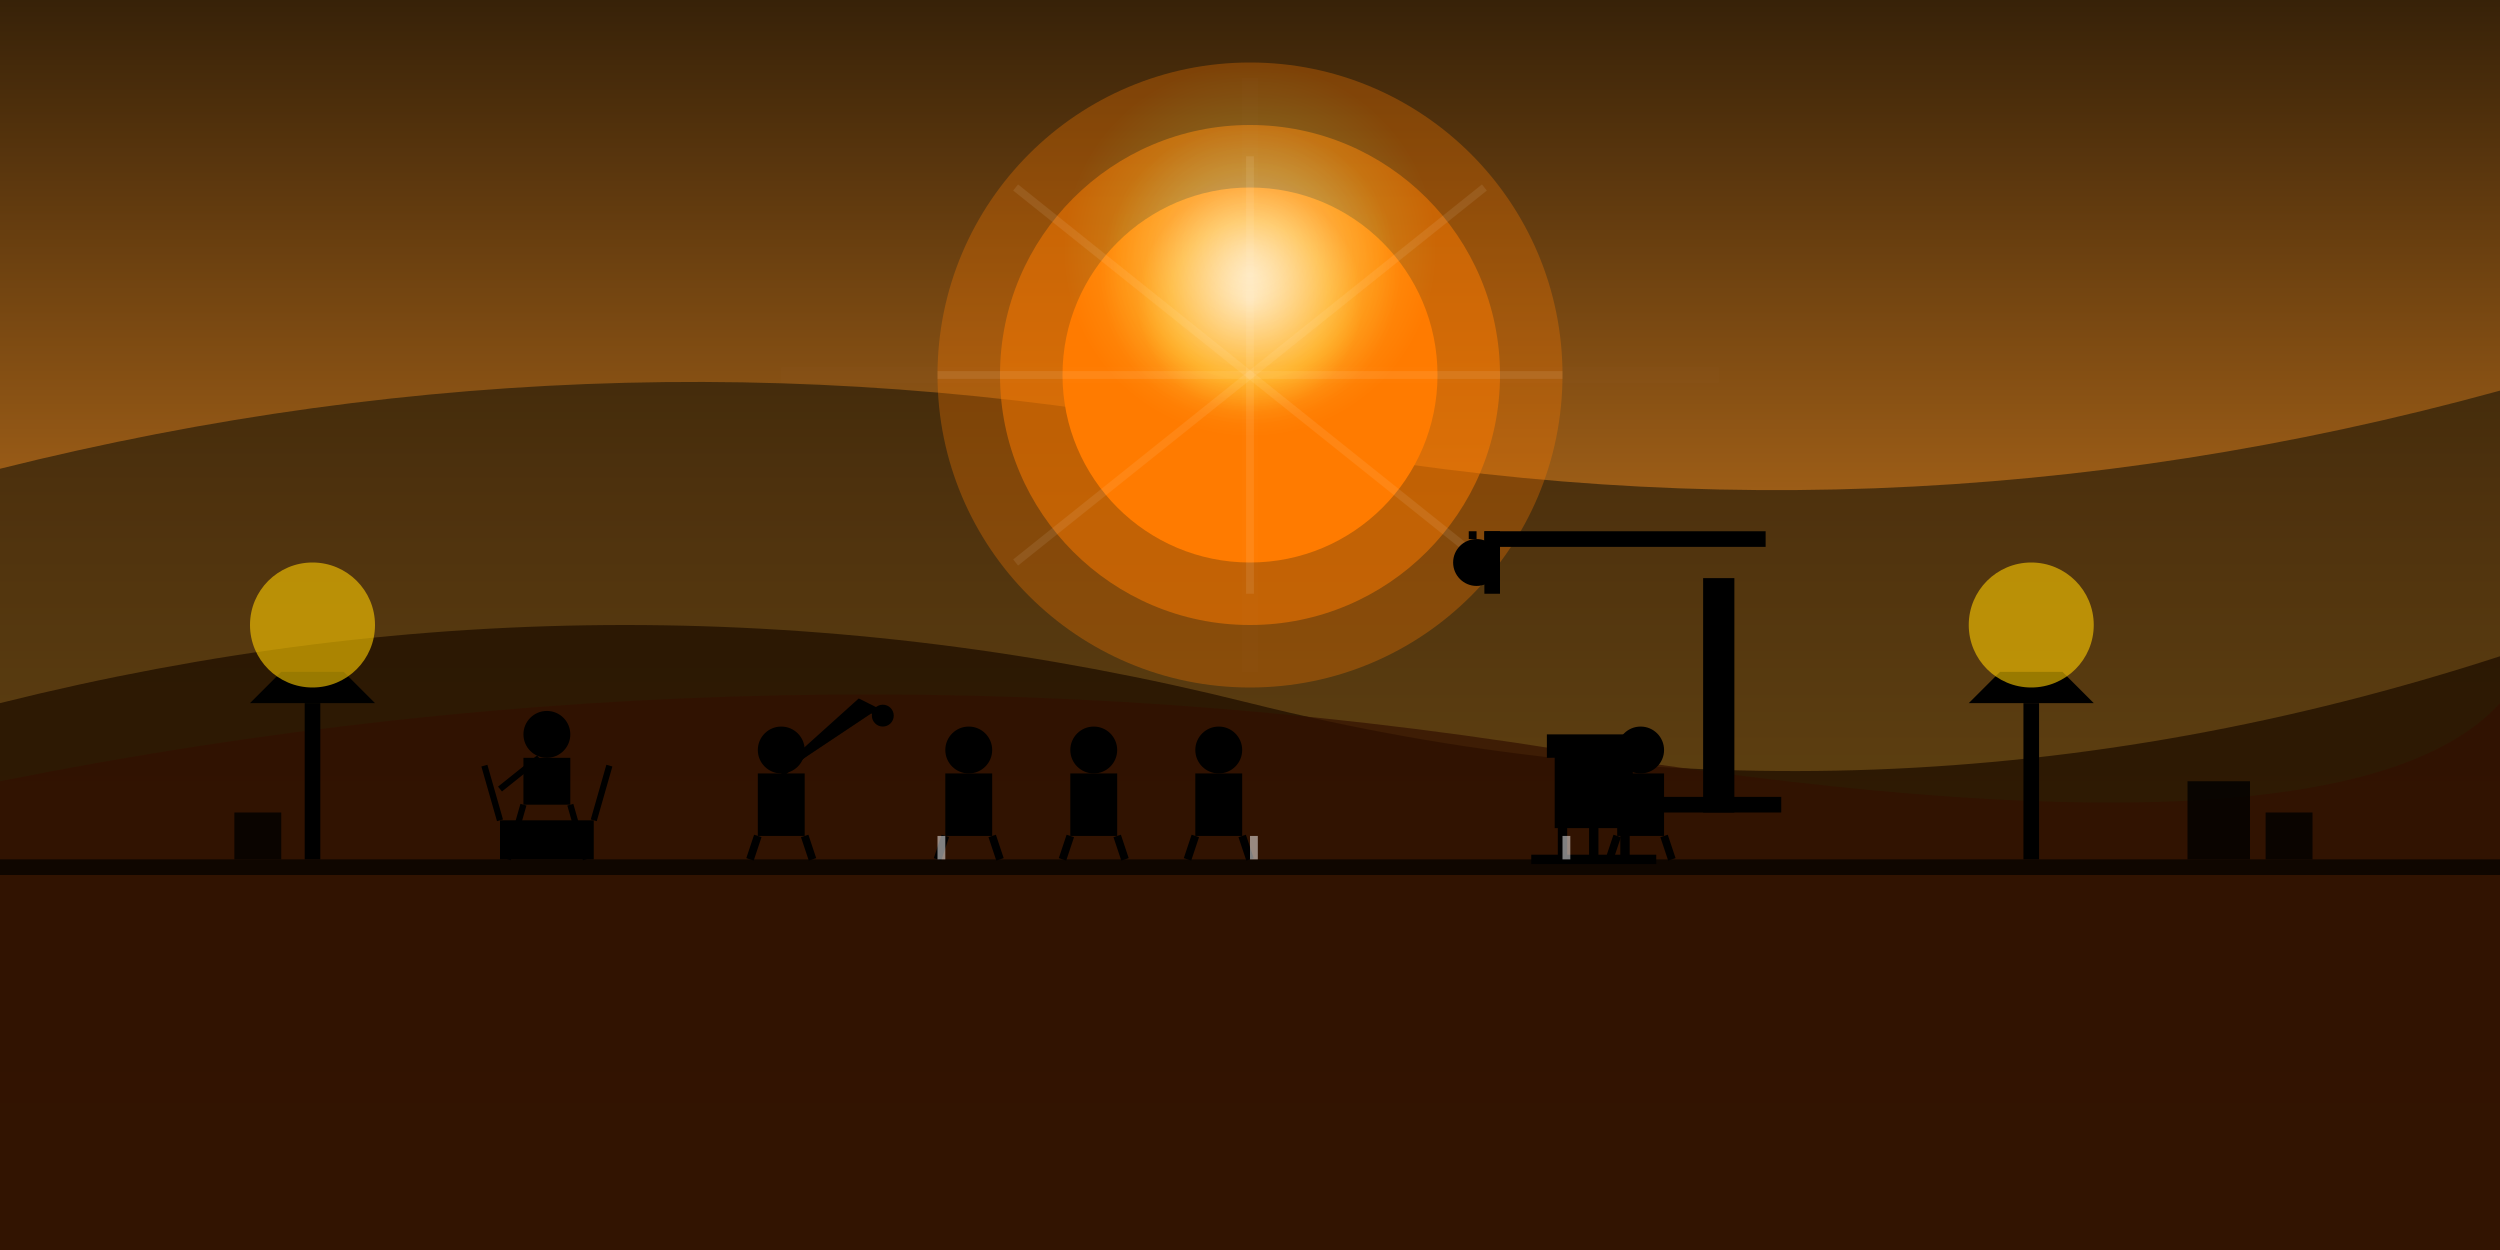 <?xml version="1.0" encoding="UTF-8"?>
<svg xmlns="http://www.w3.org/2000/svg" viewBox="0 0 1600 800" preserveAspectRatio="xMidYMid slice">
    <!-- Gradient background -->
    <defs>
        <linearGradient id="skyGradient" x1="0%" y1="0%" x2="0%" y2="100%">
            <stop offset="0%" style="stop-color:#362108;stop-opacity:1" />
            <stop offset="40%" style="stop-color:#9e5e17;stop-opacity:1" />
            <stop offset="100%" style="stop-color:#ffb52e;stop-opacity:1" />
        </linearGradient>
        <radialGradient id="sunGlow" cx="50%" cy="30%" r="30%" fx="50%" fy="30%">
            <stop offset="0%" style="stop-color:#fff5e0;stop-opacity:1" />
            <stop offset="70%" style="stop-color:#ffb52e;stop-opacity:1" />
            <stop offset="100%" style="stop-color:#ff7b00;stop-opacity:1" />
        </radialGradient>
        <!-- Light rays filter -->
        <filter id="lightRayBlur" x="-50%" y="-50%" width="200%" height="200%">
            <feGaussianBlur in="SourceGraphic" stdDeviation="5" />
        </filter>
        <!-- Animation definitions -->
        <style type="text/css">
            .sun-rays { animation: sunGlow 10s infinite ease-in-out; transform-origin: 50% 30%; }
            .light-ray { transform-origin: 800px 240px; }
            .ray1 { animation: rayPulse 8s infinite ease-in-out; }
            .ray2 { animation: rayPulse 8s infinite ease-in-out 1s; }
            .ray3 { animation: rayPulse 8s infinite ease-in-out 2s; }
            .ray4 { animation: rayPulse 8s infinite ease-in-out 3s; }
            .ray5 { animation: rayPulse 12s infinite ease-in-out 1s; }
            .ray6 { animation: rayPulse 12s infinite ease-in-out 2s; }
            .film-hill { animation: slowFloat 15s infinite ease-in-out; }
            .film-light { animation: lightPulse 8s infinite ease-in-out; transform-origin: 50% 50%; }
            .film-camera { animation: smallShift 6s infinite ease-in-out; }
            .film-person { animation: smallShift 9s infinite ease-in-out alternate; }
            .film-director { animation: smallShift 7s infinite ease-in-out reverse; }
            .crane { animation: craneMove 20s infinite ease-in-out; transform-origin: 1100px 520px; }
            
            @keyframes sunGlow {
                0%, 100% { transform: scale(1); opacity: 0.8; }
                50% { transform: scale(1.05); opacity: 1; }
            }
            
            @keyframes rayPulse {
                0%, 100% { opacity: 0.1; stroke-width: 3px; }
                50% { opacity: 0.4; stroke-width: 6px; }
            }
            
            @keyframes slowFloat {
                0%, 100% { transform: translateY(0); }
                50% { transform: translateY(-5px); }
            }
            
            @keyframes lightPulse {
                0%, 100% { opacity: 0.8; filter: blur(5px); }
                50% { opacity: 1; filter: blur(8px); }
            }
            
            @keyframes smallShift {
                0%, 100% { transform: translateX(0); }
                50% { transform: translateX(3px); }
            }
            
            @keyframes craneMove {
                0%, 100% { transform: rotate(0deg); }
                50% { transform: rotate(-2deg); }
            }
        </style>
    </defs>
    
    <!-- Sky background -->
    <rect width="100%" height="100%" fill="url(#skyGradient)" />
    
    <!-- Distant mountains -->
    <path d="M0,300 Q400,200 800,280 T1600,250 L1600,800 L0,800 Z" fill="#1a1408" opacity="0.6" />
    
    <!-- Animated light rays from sun -->
    <g class="sun-rays">
        <!-- Main sun -->
        <circle cx="800" cy="240" r="120" fill="url(#sunGlow)" />
        <circle cx="800" cy="240" r="160" fill="url(#sunGlow)" opacity="0.5" />
        <circle cx="800" cy="240" r="200" fill="url(#sunGlow)" opacity="0.3" />
        
        <!-- Light rays -->
        <path class="light-ray ray1" d="M600,240 L1000,240" stroke="#fff5e0" stroke-width="5" opacity="0.3" filter="url(#lightRayBlur)" />
        <path class="light-ray ray2" d="M800,100 L800,380" stroke="#fff5e0" stroke-width="5" opacity="0.3" filter="url(#lightRayBlur)" />
        <path class="light-ray ray3" d="M650,120 L950,360" stroke="#fff5e0" stroke-width="5" opacity="0.3" filter="url(#lightRayBlur)" />
        <path class="light-ray ray4" d="M650,360 L950,120" stroke="#fff5e0" stroke-width="5" opacity="0.3" filter="url(#lightRayBlur)" />
        
        <!-- Additional softer rays -->
        <path class="light-ray ray5" d="M500,240 L1100,240" stroke="#fff5e0" stroke-width="10" opacity="0.1" filter="url(#lightRayBlur)" />
        <path class="light-ray ray6" d="M800,50 L800,430" stroke="#fff5e0" stroke-width="10" opacity="0.1" filter="url(#lightRayBlur)" />
    </g>
    
    <!-- Hills in the background -->
    <g class="film-hill">
        <path d="M0,450 Q400,350 800,450 T1600,420 L1600,800 L0,800 Z" fill="#221100" opacity="0.8" />
        <path d="M0,500 Q500,400 1000,480 T1600,450 L1600,800 L0,800 Z" fill="#331100" opacity="0.7" />
    </g>
    
    <!-- Film set -->
    <g>
        <!-- Camera crane -->
        <g class="crane" transform="translate(1100, 520)">
            <rect x="-10" y="-150" width="20" height="150" fill="black" />
            <rect x="-40" y="-10" width="80" height="10" fill="black" />
            <rect x="-150" y="-180" width="180" height="10" fill="black" />
            <rect x="-150" y="-180" width="10" height="40" fill="black" />
            <circle cx="-155" cy="-160" r="15" fill="black" />
            <rect x="-160" y="-180" width="5" height="5" fill="black" />
        </g>
        
        <!-- Camera on tripod right -->
        <g class="film-camera" transform="translate(1020, 550)">
            <rect x="-25" y="-70" width="50" height="50" fill="black" />
            <rect x="-30" y="-80" width="60" height="15" fill="black" />
            <path d="M-20,0 L-20,-60 M20,0 L20,-60 M0,0 L0,-70" stroke="black" stroke-width="6" />
            <path d="M-40,0 L40,0" stroke="black" stroke-width="6" />
        </g>
        
        <!-- Camera operator -->
        <g class="film-person" transform="translate(1050, 550)">
            <circle cx="0" cy="-70" r="15" fill="black" />
            <rect x="-15" y="-55" width="30" height="40" fill="black" />
            <path d="M-15,-15 L-20,0 M15,-15 L20,0" stroke="black" stroke-width="5" />
            <path d="M0,-45 L-25,-30" stroke="black" stroke-width="5" />
        </g>
        
        <!-- Director with chair left -->
        <g class="film-director" transform="translate(350, 550)">
            <rect x="-30" y="-25" width="60" height="25" fill="black" />
            <path d="M-30,-25 L-40,-60 M30,-25 L40,-60" stroke="black" stroke-width="4" />
            <circle cx="0" cy="-80" r="15" fill="black" />
            <rect x="-15" y="-65" width="30" height="30" fill="black" />
            <path d="M-15,-35 L-25,0 M15,-35 L25,0" stroke="black" stroke-width="4" />
            <path d="M-5,-65 L-30,-45" stroke="black" stroke-width="4" />
        </g>
        
        <!-- Set with actors silhouettes -->
        <g transform="translate(700, 550)">
            <!-- Actor 1 -->
            <g class="film-person">
                <circle cx="-80" cy="-70" r="15" fill="black" />
                <rect x="-95" y="-55" width="30" height="40" fill="black" />
                <path d="M-95,-15 L-100,0 M-65,-15 L-60,0" stroke="black" stroke-width="5" />
            </g>
            
            <!-- Actor 2 -->
            <g class="film-person">
                <circle cx="0" cy="-70" r="15" fill="black" />
                <rect x="-15" y="-55" width="30" height="40" fill="black" />
                <path d="M-15,-15 L-20,0 M15,-15 L20,0" stroke="black" stroke-width="5" />
            </g>
            
            <!-- Actor 3 -->
            <g class="film-person">
                <circle cx="80" cy="-70" r="15" fill="black" />
                <rect x="65" y="-55" width="30" height="40" fill="black" />
                <path d="M65,-15 L60,0 M95,-15 L100,0" stroke="black" stroke-width="5" />
            </g>
        </g>
        
        <!-- Lighting equipment left -->
        <g transform="translate(200, 550)">
            <rect x="-5" y="-100" width="10" height="100" fill="black" />
            <path d="M-40,-100 L40,-100 L20,-120 L-20,-120 Z" fill="black" />
            <circle class="film-light" cx="0" cy="-150" r="40" fill="#ffcc00" opacity="0.6" />
        </g>
        
        <!-- Lighting equipment right -->
        <g transform="translate(1300, 550)">
            <rect x="-5" y="-100" width="10" height="100" fill="black" />
            <path d="M-40,-100 L40,-100 L20,-120 L-20,-120 Z" fill="black" />
            <circle class="film-light" cx="0" cy="-150" r="40" fill="#ffcc00" opacity="0.6" />
        </g>
        
        <!-- Boom mic operator -->
        <g class="film-person" transform="translate(500, 550)">
            <circle cx="0" cy="-70" r="15" fill="black" />
            <rect x="-15" y="-55" width="30" height="40" fill="black" />
            <path d="M-15,-15 L-20,0 M15,-15 L20,0" stroke="black" stroke-width="5" />
            <path d="M0,-55 L50,-100 L60,-95" stroke="black" stroke-width="5" />
            <circle cx="65" cy="-92" r="7" fill="black" />
        </g>
        
        <!-- Ground with markers -->
        <rect x="0" y="550" width="1600" height="10" fill="black" opacity="0.7" />
        <rect x="600" y="535" width="5" height="15" fill="white" opacity="0.5" />
        <rect x="800" y="535" width="5" height="15" fill="white" opacity="0.5" />
        <rect x="1000" y="535" width="5" height="15" fill="white" opacity="0.5" />
        
        <!-- Distant equipment silhouettes -->
        <rect x="1400" y="500" width="40" height="50" fill="black" opacity="0.8" />
        <rect x="1450" y="520" width="30" height="30" fill="black" opacity="0.8" />
        <rect x="150" y="520" width="30" height="30" fill="black" opacity="0.8" />
    </g>
</svg> 